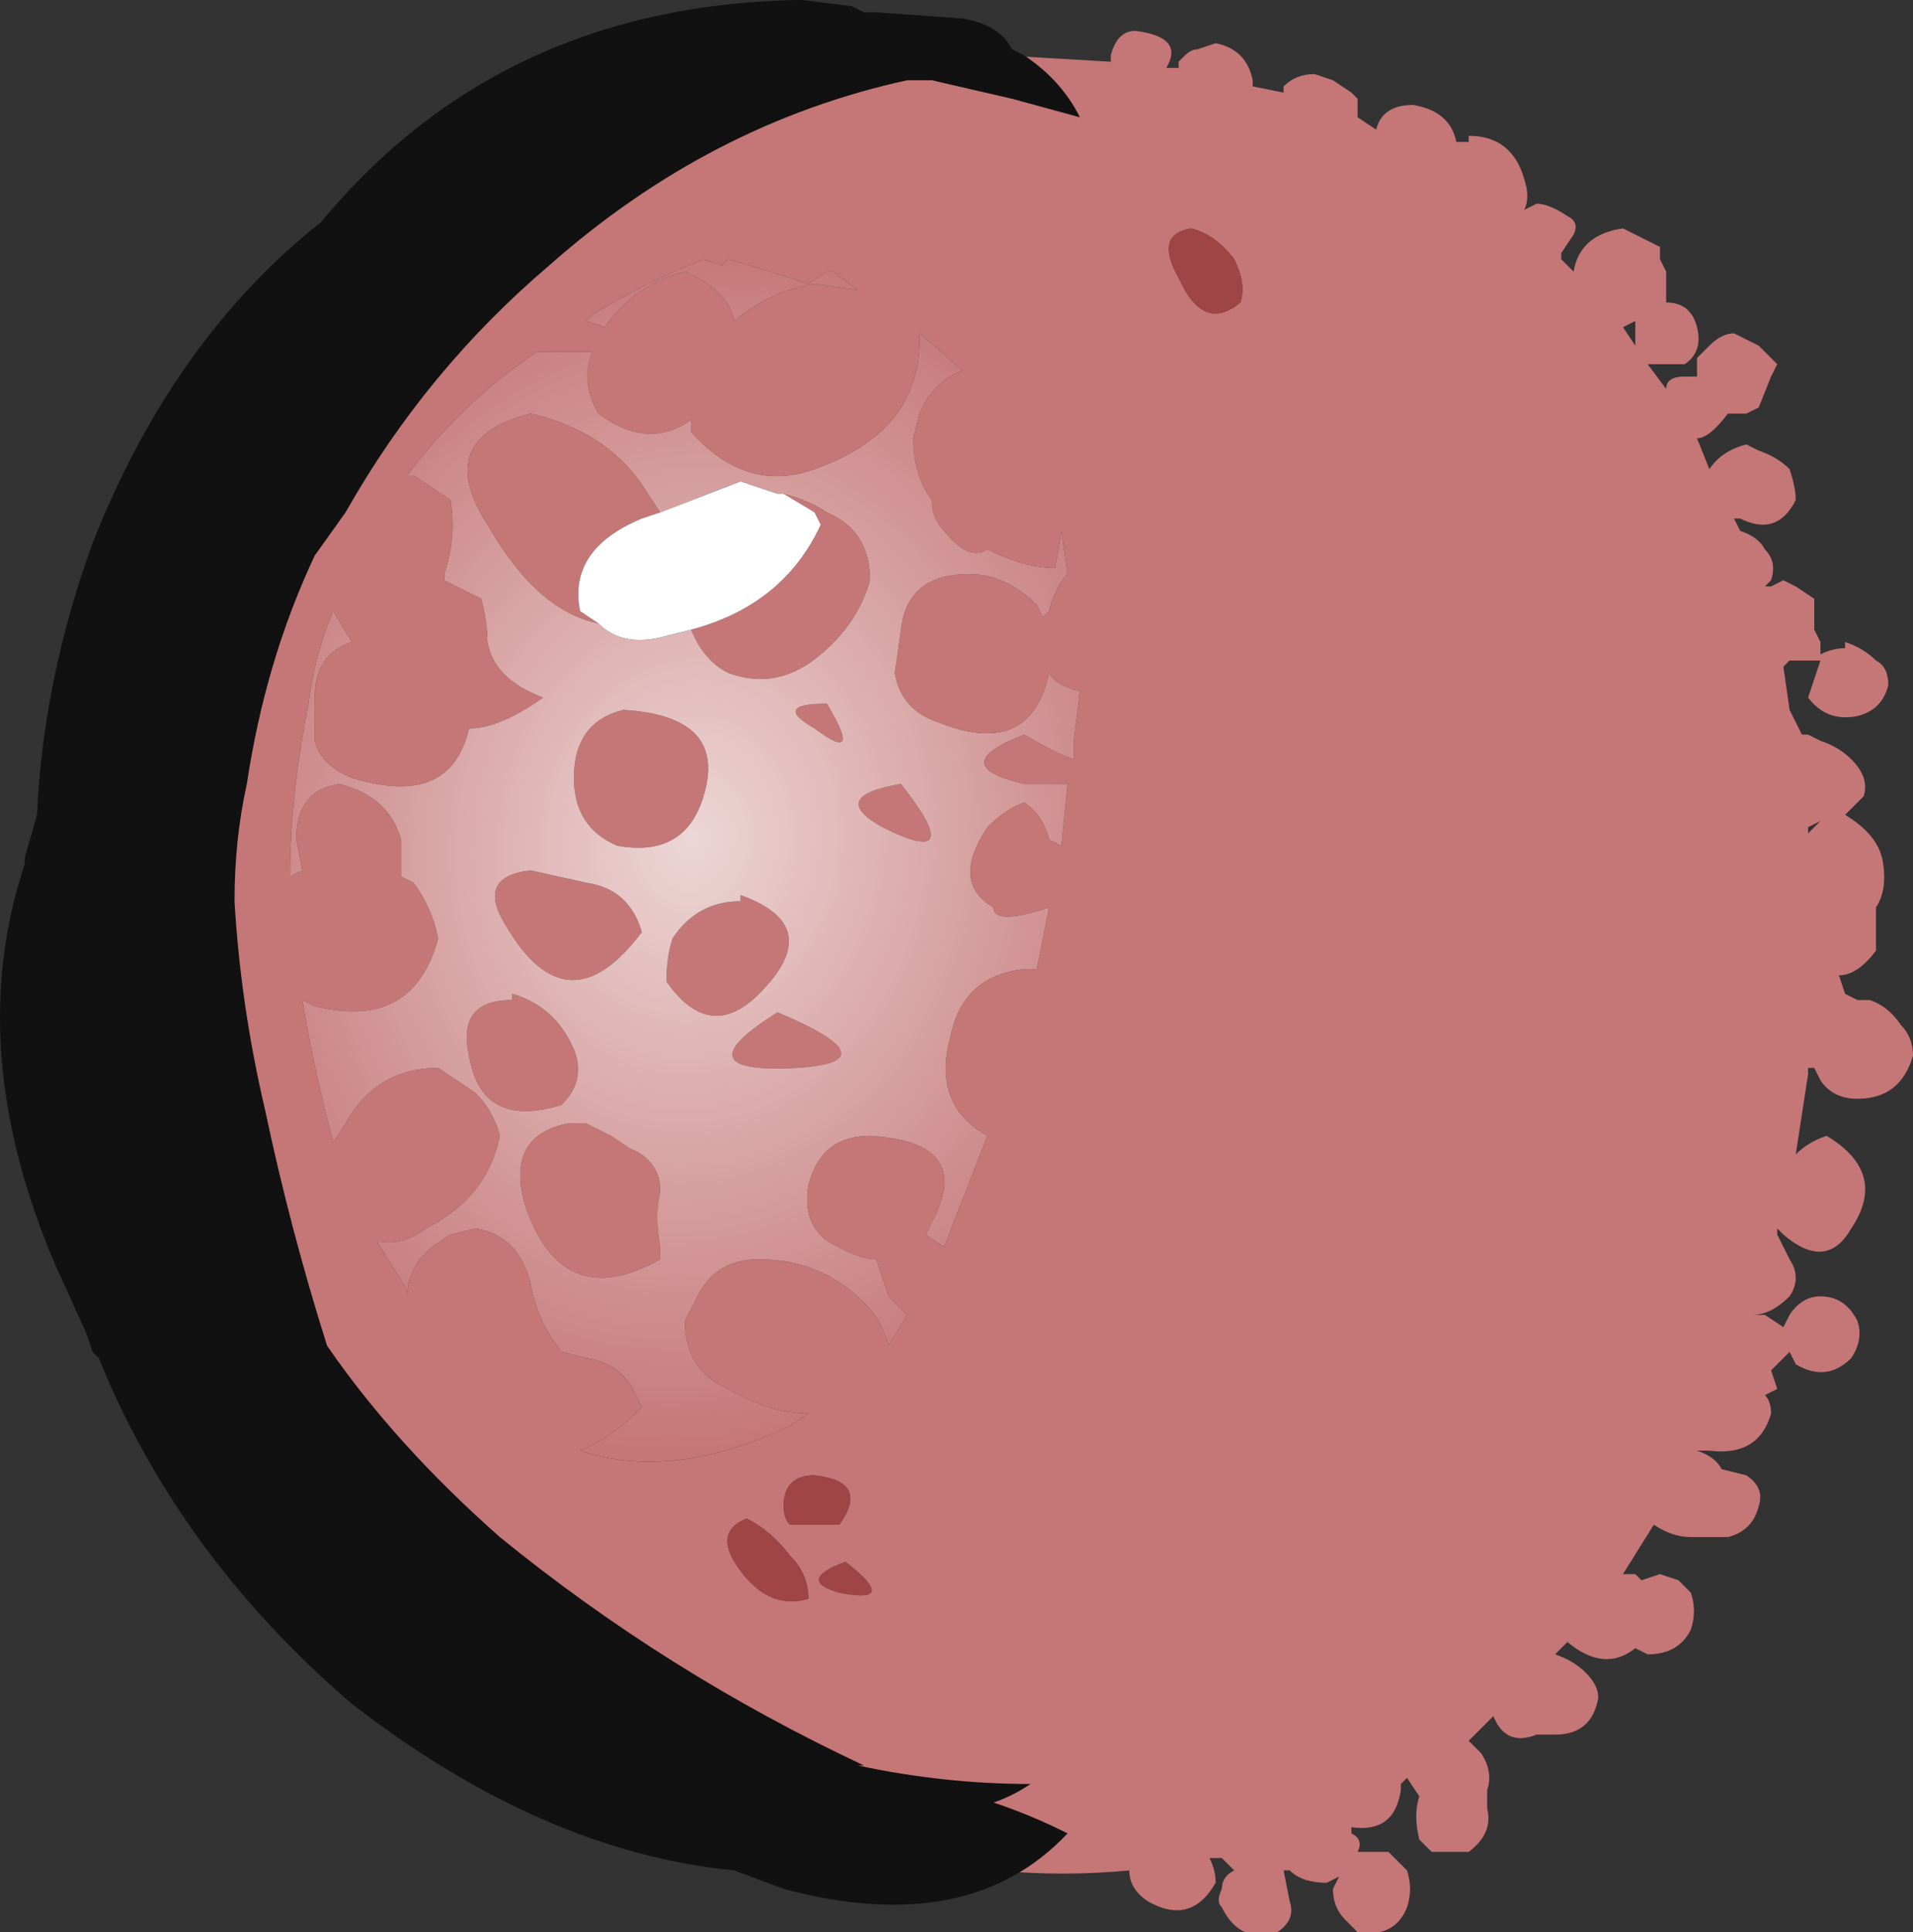 <?xml version="1.0" encoding="UTF-8" standalone="no"?>
<svg xmlns:ffdec="https://www.free-decompiler.com/flash" xmlns:xlink="http://www.w3.org/1999/xlink" ffdec:objectType="frame" height="109.55px" width="108.5px" xmlns="http://www.w3.org/2000/svg">
  <rect width="100%" height="100%" fill="#333333" stroke="none"/>
  <g transform="matrix(1.0, 0.0, 0.0, 1.0, 0.0, 0.0)">
    <use ffdec:characterId="131" height="15.65" transform="matrix(7.0, 0.0, 0.0, 7.0, 0.0, 0.0)" width="15.5" xlink:href="#shape0"/>
  </g>
  <defs>
    <g id="shape0" transform="matrix(1.0, 0.0, 0.0, 1.0, 0.0, 0.0)">
      <path d="M12.7 1.75 Q12.8 1.8 12.75 1.9 L12.65 2.05 12.65 2.1 12.75 2.2 Q12.8 1.9 13.15 1.85 L13.45 2.0 13.45 2.1 13.5 2.2 13.5 2.45 Q13.7 2.45 13.75 2.65 13.8 2.85 13.65 2.95 L13.35 2.95 13.5 3.15 Q13.5 3.05 13.65 3.05 L13.75 3.05 Q13.75 2.95 13.75 2.9 L13.85 2.8 Q13.95 2.7 14.05 2.7 L14.25 2.8 14.4 2.95 14.35 3.05 14.25 3.3 14.15 3.35 14.0 3.35 Q13.85 3.55 13.75 3.55 L13.85 3.8 Q13.95 3.65 14.15 3.6 L14.25 3.65 Q14.4 3.7 14.5 3.8 14.55 3.95 14.55 4.05 14.4 4.35 14.1 4.2 L14.05 4.2 14.1 4.3 Q14.25 4.35 14.3 4.45 14.4 4.55 14.35 4.7 L14.3 4.75 14.35 4.75 14.45 4.7 14.55 4.75 14.7 4.85 14.7 5.1 14.75 5.2 14.75 5.3 Q14.85 5.25 14.95 5.25 L14.95 5.2 Q15.1 5.25 15.2 5.35 15.3 5.4 15.3 5.55 15.25 5.75 15.05 5.8 14.8 5.85 14.65 5.65 L14.75 5.35 14.5 5.35 14.45 5.4 14.5 5.75 14.6 5.95 14.65 5.95 14.75 6.0 Q14.9 6.05 15.0 6.15 15.15 6.3 15.1 6.45 L14.95 6.6 Q15.2 6.75 15.25 6.95 15.3 7.2 15.2 7.35 L15.2 7.7 Q15.05 7.9 14.9 7.9 L14.95 8.05 15.05 8.1 15.15 8.1 Q15.3 8.15 15.4 8.3 15.5 8.4 15.5 8.55 15.4 8.9 15.05 8.9 14.85 8.9 14.75 8.75 L14.7 8.65 14.65 8.65 14.65 8.7 14.55 9.35 Q14.65 9.25 14.8 9.2 15.3 9.5 15.0 9.95 14.8 10.3 14.45 10.0 L14.4 9.95 14.4 10.0 14.5 10.2 Q14.6 10.35 14.5 10.5 14.35 10.65 14.2 10.65 L14.3 10.65 14.45 10.75 14.5 10.65 Q14.6 10.5 14.75 10.5 14.95 10.5 15.05 10.7 15.1 10.85 15.0 11.0 14.8 11.2 14.55 11.05 L14.5 10.95 14.35 11.1 14.4 11.25 14.3 11.3 Q14.35 11.35 14.35 11.45 14.25 11.8 13.85 11.75 L13.75 11.75 Q13.9 11.8 13.95 11.9 L14.15 11.95 Q14.3 12.05 14.25 12.2 14.2 12.4 14.0 12.45 L13.7 12.45 Q13.55 12.45 13.4 12.35 L13.15 12.75 13.25 12.75 13.3 12.8 13.45 12.75 13.6 12.8 13.7 12.9 Q13.75 13.05 13.7 13.2 13.6 13.4 13.35 13.4 L13.25 13.35 Q13.0 13.55 12.7 13.3 L12.6 13.4 Q12.75 13.45 12.85 13.55 12.95 13.65 12.95 13.75 12.9 14.05 12.6 14.05 L12.45 14.05 Q12.2 14.15 12.1 13.9 L11.9 14.1 12.0 14.2 Q12.1 14.35 12.05 14.5 L12.05 14.65 Q12.1 14.85 11.9 15.0 L11.6 15.0 11.5 14.9 Q11.45 14.7 11.5 14.55 L11.4 14.4 11.35 14.45 11.35 14.5 Q11.3 14.85 10.95 14.8 L10.95 14.85 Q11.05 14.9 11.0 15.0 L11.25 15.0 11.4 15.15 Q11.45 15.3 11.4 15.45 11.3 15.7 11.0 15.65 L10.9 15.55 Q10.8 15.45 10.8 15.3 L10.85 15.2 10.75 15.25 Q10.55 15.25 10.45 15.15 L10.4 15.15 10.45 15.4 Q10.5 15.55 10.35 15.65 10.05 15.75 9.9 15.45 9.85 15.4 9.9 15.3 9.9 15.2 10.0 15.15 L9.9 15.05 9.8 15.05 Q9.85 15.15 9.85 15.25 9.65 15.6 9.3 15.4 9.15 15.3 9.15 15.15 7.1 15.35 4.7 14.0 L0.65 8.3 3.8 1.4 8.0 0.35 8.15 0.45 9.0 0.5 9.0 0.45 Q9.05 0.25 9.2 0.25 9.6 0.3 9.45 0.55 L9.55 0.55 9.55 0.5 9.6 0.45 Q9.65 0.4 9.7 0.4 L9.85 0.35 Q10.1 0.4 10.15 0.65 L10.15 0.7 10.4 0.75 10.4 0.7 Q10.5 0.6 10.65 0.6 L10.8 0.65 10.95 0.75 11.0 0.8 11.0 0.95 11.15 1.05 Q11.2 0.85 11.45 0.85 11.75 0.9 11.8 1.15 L11.9 1.15 11.9 1.1 Q12.25 1.1 12.35 1.45 12.4 1.6 12.35 1.7 L12.45 1.65 Q12.55 1.65 12.7 1.75 M13.25 2.6 L13.15 2.65 13.25 2.8 13.25 2.6 M14.65 6.7 L14.65 6.75 14.75 6.65 14.65 6.7 M9.65 1.85 Q9.35 1.9 9.55 2.25 9.75 2.7 10.05 2.45 10.1 2.3 10.0 2.1 9.85 1.9 9.65 1.85 M5.85 2.15 L5.7 2.1 Q5.2 2.3 4.8 2.55 L4.75 2.6 4.9 2.65 Q5.15 2.3 5.55 2.2 5.9 2.35 5.95 2.6 6.25 2.35 6.6 2.3 L6.95 2.35 6.75 2.2 6.7 2.2 6.55 2.3 Q6.25 2.2 5.9 2.1 L5.85 2.15 M7.8 3.0 L7.45 2.7 7.45 2.75 Q7.45 3.5 6.6 3.8 6.05 4.0 5.6 3.5 L5.6 3.4 Q5.25 3.65 4.85 3.35 4.7 3.1 4.8 2.85 L4.35 2.85 Q3.75 3.25 3.3 3.85 L3.35 3.85 Q3.5 3.95 3.65 4.05 3.7 4.35 3.6 4.65 L3.6 4.7 3.9 4.85 Q3.95 5.05 3.95 5.2 4.0 5.5 4.4 5.65 4.05 5.9 3.8 5.9 3.65 6.55 2.85 6.3 2.6 6.2 2.55 6.0 L2.55 5.65 Q2.55 5.3 2.85 5.2 L2.7 4.95 Q2.55 5.3 2.5 5.7 2.35 6.45 2.35 7.1 L2.45 7.05 2.4 6.8 Q2.4 6.4 2.75 6.35 3.15 6.45 3.25 6.8 3.25 6.95 3.25 7.1 L3.35 7.15 Q3.5 7.35 3.55 7.6 3.35 8.35 2.55 8.15 L2.45 8.1 Q2.55 8.7 2.7 9.25 L2.8 9.1 Q3.05 8.65 3.55 8.65 L3.85 8.85 Q4.0 9.0 4.05 9.2 3.95 9.7 3.45 9.95 3.25 10.1 3.05 10.05 L3.3 10.45 3.3 10.5 Q3.3 10.35 3.4 10.2 L3.5 10.1 3.65 10.0 3.85 9.95 Q4.2 10.0 4.3 10.4 4.35 10.7 4.55 10.95 L4.75 11.0 Q5.05 11.05 5.15 11.3 L5.2 11.4 Q4.95 11.65 4.7 11.75 5.45 12.0 6.4 11.55 L6.55 11.45 Q6.25 11.45 5.9 11.25 5.55 11.1 5.55 10.7 5.6 10.6 5.65 10.5 5.8 10.2 6.15 10.2 6.65 10.2 7.0 10.55 7.15 10.7 7.2 10.9 L7.35 10.65 7.2 10.5 Q7.15 10.35 7.1 10.2 6.95 10.2 6.7 10.05 6.5 9.9 6.55 9.6 6.65 9.2 7.05 9.2 7.9 9.25 7.55 9.9 L7.5 10.0 7.65 10.1 8.0 9.2 Q7.55 8.95 7.7 8.4 7.8 7.9 8.3 7.85 L8.4 7.85 8.5 7.35 Q8.05 7.5 8.05 7.35 7.7 7.15 8.0 6.7 8.15 6.55 8.3 6.5 8.45 6.6 8.5 6.8 L8.6 6.85 8.65 6.35 8.3 6.35 Q7.65 6.2 8.3 5.95 8.55 6.1 8.7 6.15 L8.7 6.0 8.75 5.6 Q8.55 5.55 8.5 5.45 8.35 6.15 7.6 5.85 7.3 5.75 7.25 5.45 L7.3 5.1 Q7.35 4.65 7.85 4.65 8.15 4.65 8.4 4.9 L8.45 5.0 8.5 4.95 Q8.55 4.75 8.65 4.65 L8.6 4.3 8.55 4.6 Q8.3 4.6 8.0 4.45 7.85 4.55 7.65 4.3 7.55 4.2 7.55 4.05 7.4 3.85 7.4 3.55 L7.45 3.35 Q7.55 3.1 7.8 3.0 M5.6 5.1 Q6.35 4.9 6.65 4.25 L6.6 4.15 6.35 4.0 Q6.55 4.05 6.7 4.15 7.05 4.3 7.05 4.7 6.95 5.05 6.65 5.3 6.3 5.6 5.9 5.45 5.7 5.35 5.6 5.1 M5.35 4.15 L5.2 4.2 Q4.6 4.45 4.7 4.95 L4.85 5.05 Q4.35 4.95 3.95 4.25 3.5 3.55 4.3 3.35 4.95 3.5 5.25 4.0 L5.35 4.15 M6.6 5.9 Q6.25 5.7 6.7 5.7 7.0 6.2 6.6 5.9 M7.15 6.7 Q6.7 6.45 7.3 6.35 7.85 7.05 7.15 6.7 M4.65 6.3 Q4.65 5.85 5.05 5.75 5.9 5.8 5.7 6.45 5.55 6.95 5.0 6.85 4.65 6.7 4.65 6.3 M5.2 7.55 Q4.6 8.35 4.1 7.5 3.85 7.1 4.3 7.05 L4.75 7.15 Q5.1 7.2 5.2 7.55 M5.45 7.6 Q5.65 7.3 6.0 7.3 L6.0 7.25 Q6.7 7.5 6.15 8.05 5.75 8.45 5.4 7.95 5.4 7.75 5.45 7.6 M4.15 8.05 Q4.5 8.15 4.65 8.5 4.75 8.75 4.55 8.95 3.9 9.15 3.8 8.55 3.7 8.1 4.15 8.1 L4.15 8.05 M4.75 9.1 Q4.85 9.15 4.95 9.2 L5.1 9.3 Q5.35 9.4 5.35 9.65 5.3 9.85 5.35 10.1 L5.35 10.2 Q4.55 10.65 4.25 9.75 4.1 9.2 4.6 9.1 L4.75 9.1 M6.45 8.65 Q5.5 8.7 6.3 8.2 7.25 8.6 6.45 8.65 M5.95 12.65 Q6.2 13.05 6.55 12.95 6.55 12.75 6.4 12.6 6.25 12.4 6.05 12.3 5.8 12.4 5.95 12.65 M6.8 12.9 Q7.3 13.0 6.85 12.65 6.45 12.8 6.8 12.9 M6.8 12.35 Q7.05 12.0 6.6 11.95 6.35 11.95 6.35 12.2 6.35 12.3 6.4 12.35 L6.8 12.35" fill="#c57676" fill-rule="evenodd" stroke="none"/>
      <path d="M7.8 3.0 Q7.55 3.1 7.45 3.35 L7.4 3.55 Q7.4 3.85 7.55 4.05 7.55 4.2 7.65 4.3 7.85 4.55 8.0 4.45 8.3 4.6 8.55 4.6 L8.6 4.3 8.65 4.65 Q8.55 4.75 8.5 4.95 L8.45 5.0 8.4 4.9 Q8.15 4.65 7.85 4.65 7.35 4.65 7.3 5.1 L7.25 5.45 Q7.3 5.75 7.6 5.85 8.35 6.15 8.5 5.45 8.55 5.55 8.75 5.6 L8.7 6.0 8.7 6.15 Q8.55 6.1 8.3 5.95 7.65 6.2 8.3 6.35 L8.65 6.35 8.6 6.85 8.5 6.8 Q8.45 6.6 8.3 6.5 8.15 6.55 8.0 6.7 7.7 7.15 8.05 7.35 8.05 7.5 8.5 7.35 L8.4 7.85 8.3 7.85 Q7.8 7.9 7.7 8.4 7.55 8.95 8.0 9.2 L7.65 10.1 7.5 10.0 7.55 9.9 Q7.9 9.25 7.05 9.2 6.65 9.2 6.55 9.6 6.5 9.9 6.7 10.05 6.95 10.2 7.1 10.2 7.15 10.35 7.2 10.5 L7.35 10.65 7.2 10.9 Q7.15 10.7 7.0 10.55 6.65 10.2 6.15 10.2 5.8 10.2 5.65 10.5 5.6 10.6 5.55 10.7 5.55 11.1 5.9 11.25 6.25 11.45 6.55 11.45 L6.4 11.55 Q5.45 12.0 4.7 11.75 4.95 11.65 5.2 11.4 L5.15 11.3 Q5.05 11.05 4.75 11.0 L4.55 10.95 Q4.35 10.7 4.3 10.4 4.2 10.0 3.85 9.95 L3.65 10.0 3.5 10.1 3.4 10.2 Q3.3 10.35 3.3 10.5 L3.3 10.45 3.05 10.05 Q3.25 10.1 3.45 9.95 3.95 9.7 4.05 9.2 4.0 9.0 3.85 8.85 L3.55 8.65 Q3.05 8.65 2.8 9.1 L2.7 9.25 Q2.55 8.7 2.45 8.1 L2.55 8.15 Q3.35 8.35 3.55 7.6 3.5 7.35 3.35 7.15 L3.25 7.1 Q3.25 6.95 3.25 6.8 3.15 6.45 2.75 6.35 2.4 6.4 2.4 6.8 L2.45 7.05 2.35 7.1 Q2.35 6.45 2.5 5.7 2.55 5.3 2.7 4.95 L2.85 5.2 Q2.55 5.3 2.55 5.65 L2.55 6.0 Q2.6 6.2 2.85 6.3 3.65 6.55 3.8 5.9 4.05 5.9 4.4 5.65 4.0 5.5 3.95 5.2 3.95 5.05 3.9 4.85 L3.6 4.7 3.6 4.65 Q3.7 4.35 3.65 4.05 3.5 3.95 3.35 3.85 L3.3 3.85 Q3.75 3.25 4.35 2.85 L4.8 2.85 Q4.7 3.1 4.85 3.35 5.25 3.65 5.6 3.4 L5.6 3.5 Q6.05 4.0 6.6 3.8 7.45 3.5 7.45 2.75 L7.45 2.7 7.8 3.0 M5.85 2.15 L5.9 2.1 Q6.25 2.2 6.55 2.3 L6.7 2.2 6.75 2.2 6.95 2.35 6.6 2.3 Q6.25 2.35 5.95 2.6 5.9 2.35 5.55 2.2 5.15 2.3 4.9 2.65 L4.75 2.6 4.8 2.55 Q5.2 2.3 5.7 2.1 L5.85 2.15 M5.6 5.1 Q5.7 5.35 5.9 5.45 6.3 5.6 6.65 5.3 6.95 5.05 7.05 4.7 7.05 4.3 6.7 4.15 6.55 4.05 6.35 4.0 L6.3 4.0 6.0 3.9 5.35 4.15 5.25 4.0 Q4.95 3.5 4.3 3.35 3.5 3.55 3.95 4.25 4.35 4.95 4.85 5.05 5.05 5.25 5.4 5.15 L5.6 5.1 M6.45 8.65 Q7.25 8.6 6.3 8.2 5.5 8.7 6.45 8.65 M4.75 9.1 L4.6 9.1 Q4.1 9.2 4.25 9.75 4.55 10.65 5.35 10.2 L5.35 10.1 Q5.3 9.85 5.35 9.65 5.35 9.4 5.1 9.3 L4.95 9.2 Q4.85 9.15 4.75 9.1 M4.15 8.05 L4.15 8.1 Q3.7 8.1 3.8 8.55 3.9 9.15 4.55 8.95 4.75 8.75 4.65 8.5 4.5 8.15 4.15 8.05 M5.45 7.6 Q5.4 7.75 5.4 7.95 5.75 8.45 6.15 8.05 6.7 7.5 6.0 7.25 L6.0 7.3 Q5.65 7.3 5.45 7.6 M5.2 7.55 Q5.1 7.2 4.75 7.15 L4.3 7.05 Q3.85 7.1 4.1 7.5 4.6 8.35 5.2 7.55 M4.65 6.3 Q4.65 6.7 5.0 6.85 5.55 6.95 5.7 6.45 5.9 5.8 5.05 5.75 4.65 5.85 4.65 6.3 M7.15 6.7 Q7.85 7.05 7.3 6.35 6.7 6.45 7.15 6.7 M6.6 5.9 Q7.0 6.2 6.7 5.7 6.25 5.7 6.6 5.9" fill="url(#gradient0)" fill-rule="evenodd" stroke="none"/>
      <path d="M9.65 1.85 Q9.85 1.9 10.0 2.1 10.1 2.3 10.05 2.45 9.75 2.7 9.55 2.25 9.35 1.9 9.65 1.85 M6.8 12.35 L6.4 12.35 Q6.35 12.3 6.35 12.2 6.35 11.95 6.6 11.95 7.05 12.0 6.8 12.35 M6.8 12.9 Q6.45 12.8 6.85 12.65 7.3 13.0 6.8 12.9 M5.95 12.65 Q5.8 12.4 6.05 12.3 6.25 12.4 6.4 12.6 6.55 12.75 6.55 12.95 6.2 13.05 5.95 12.65" fill="#a04545" fill-rule="evenodd" stroke="none"/>
      <path d="M6.35 4.0 L6.6 4.15 6.65 4.25 Q6.35 4.9 5.6 5.1 L5.4 5.15 Q5.05 5.25 4.85 5.05 L4.7 4.95 Q4.6 4.45 5.2 4.2 L5.35 4.15 6.0 3.9 6.3 4.0 6.35 4.0" fill="#ffffff" fill-rule="evenodd" stroke="none"/>
      <path d="M7.55 0.65 L7.35 0.65 Q5.75 1.0 4.45 2.15 3.45 3.0 2.8 4.15 L2.55 4.5 Q2.15 5.35 2.0 6.35 1.9 6.8 1.9 7.3 1.95 8.15 2.15 9.0 2.35 9.95 2.65 10.9 3.2 11.7 4.05 12.45 5.4 13.55 7.0 14.3 L6.95 14.3 Q7.65 14.45 8.35 14.45 8.2 14.55 8.05 14.6 8.35 14.7 8.65 14.85 7.85 15.7 6.35 15.3 L5.95 15.15 Q4.4 15.0 2.85 13.8 1.45 12.6 0.8 11.0 L0.75 10.95 0.7 10.8 0.45 10.25 Q-0.3 8.5 0.2 7.0 L0.2 6.95 0.3 6.6 Q0.35 5.5 0.75 4.4 1.4 2.75 2.6 1.8 4.05 0.05 6.45 0.0 L6.5 0.0 6.9 0.05 7.0 0.1 7.1 0.1 7.8 0.15 Q8.1 0.2 8.2 0.4 L8.3 0.45 Q8.6 0.65 8.75 0.95 L8.2 0.8 7.55 0.65" fill="#111111" fill-rule="evenodd" stroke="none"/>
    </g>
    <radialGradient cx="0" cy="0" fx="9.6" fy="0" gradientTransform="matrix(7.0E-4, -0.006, 0.005, 6.0E-4, 5.6, 6.85)" gradientUnits="userSpaceOnUse" id="gradient0" r="819.2" spreadMethod="pad">
      <stop offset="0.0" stop-color="#edd6d6"/>
      <stop offset="1.0" stop-color="#c57676"/>
    </radialGradient>
  </defs>
</svg>
